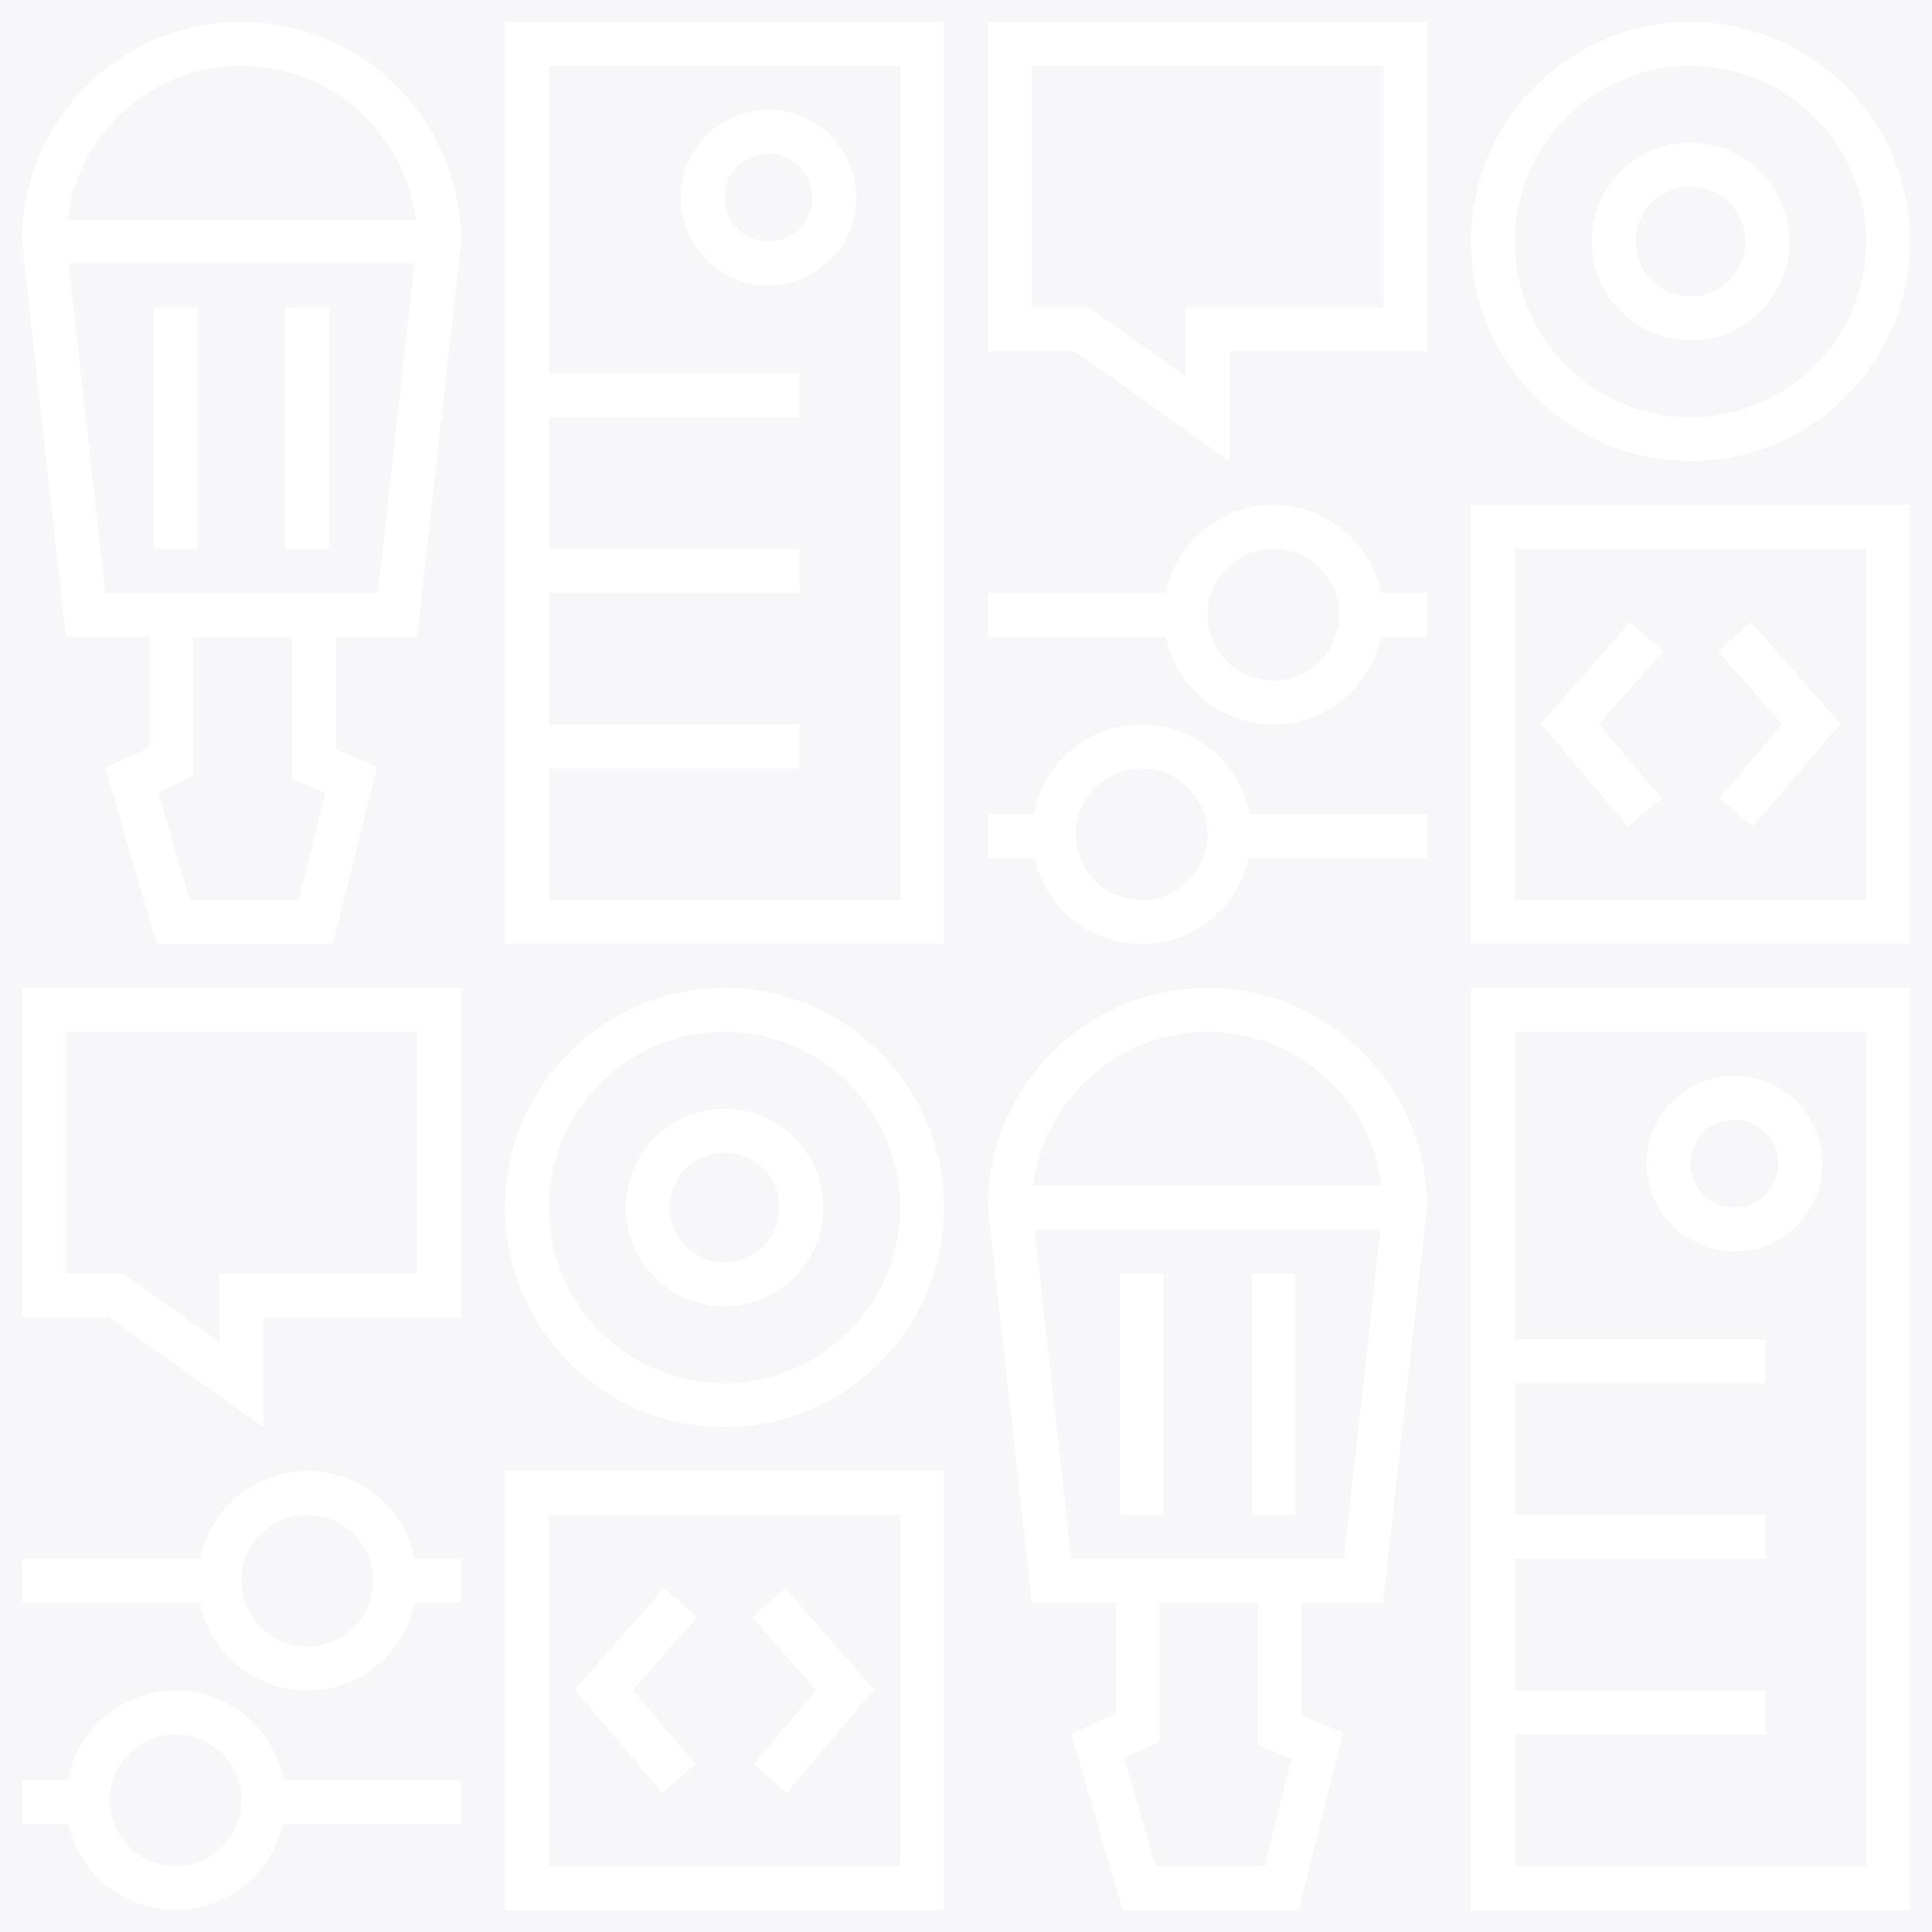 <?xml version="1.0" encoding="UTF-8"?>
<svg width="1056px" height="1056px" viewBox="0 0 1056 1056" version="1.1" xmlns="http://www.w3.org/2000/svg" xmlns:xlink="http://www.w3.org/1999/xlink">
    <!-- Generator: Sketch 46.2 (44496) - http://www.bohemiancoding.com/sketch -->
    <title>Group 2</title>
    <desc>Created with Sketch.</desc>
    <defs>
        <path d="M216,336 L240,120 C240,53.726 186.274,0 120,0 C53.726,0 0,53.726 0,120 L24,336 L216,336 Z" id="path-1"></path>
        <path d="M744,864 L768,648 C768,581.726 714.274,528 648,528 C581.726,528 528,581.726 528,648 L552,864 L744,864 Z" id="path-2"></path>
        <circle id="path-3" cx="684" cy="324" r="60"></circle>
        <circle id="path-4" cx="612" cy="444" r="60"></circle>
        <circle id="path-5" cx="156" cy="852" r="60"></circle>
        <circle id="path-6" cx="84" cy="972" r="60"></circle>
    </defs>
    <g id="Page-1" stroke="none" stroke-width="1" fill="none" fill-rule="evenodd">
        <g id="Artboard-Copy-9">
            <g id="Group-2">
                <rect id="Rectangle-5" fill="#F7F7F9" x="0" y="0" width="1056" height="1056"></rect>
                <g id="Group" transform="translate(12, 12)">
                    <rect id="Rectangle-7-Copy-13" stroke="#FFFFFF" stroke-width="24" transform="translate(384, 252) scale(1, -1) translate(-384, -252) " x="276" y="12" width="216" height="480"></rect>
                    <path d="M285,300 L413,300" id="Line-Copy-2" stroke="#FFFFFF" stroke-width="24" stroke-linecap="square"></path>
                    <path d="M285,396 L413,396" id="Line-Copy-4" stroke="#FFFFFF" stroke-width="24" stroke-linecap="square"></path>
                    <path d="M285,204 L413,204" id="Line-Copy-7" stroke="#FFFFFF" stroke-width="24" stroke-linecap="square"></path>
                    <circle id="Oval-2-Copy-21" stroke="#FFFFFF" stroke-width="24" transform="translate(408, 96) scale(1, -1) translate(-408, -96) " cx="408" cy="96" r="36"></circle>
                    <path d="M81.73,404.408 L81.73,284.5 L159.568,284.5 L159.568,405.76 L180,414.23 L160.541,492.068 L82.703,492.068 L60,414.23 L81.73,404.408 Z" id="Combined-Shape" stroke="#FFFFFF" stroke-width="24"></path>
                    <g id="Combined-Shape">
                        <use fill="#F7F7F9" fill-rule="evenodd" xlink:href="#path-1"></use>
                        <path stroke="#FFFFFF" stroke-width="24" d="M205.259,324 L227.998,119.352 C227.65,60.004 179.431,12 120,12 C60.569,12 12.35,60.004 12.002,119.352 L34.741,324 L205.259,324 Z"></path>
                    </g>
                    <path d="M156,156 L156,288" id="Line-Copy" stroke="#FFFFFF" stroke-width="24" fill="#FFFFFF"></path>
                    <path d="M84,156 L84,288" id="Line-Copy-5" stroke="#FFFFFF" stroke-width="24" fill="#FFFFFF"></path>
                    <path d="M8,120 L232,120" id="Line-Copy-3" stroke="#FFFFFF" stroke-width="24" fill="#FFFFFF"></path>
                    <rect id="Rectangle-7-Copy-13" stroke="#FFFFFF" stroke-width="24" transform="translate(912, 780) scale(1, -1) translate(-912, -780) " x="804" y="540" width="216" height="480"></rect>
                    <path d="M813,828 L941,828" id="Line-Copy-2" stroke="#FFFFFF" stroke-width="24" stroke-linecap="square"></path>
                    <path d="M813,924 L941,924" id="Line-Copy-4" stroke="#FFFFFF" stroke-width="24" stroke-linecap="square"></path>
                    <path d="M813,732 L941,732" id="Line-Copy-7" stroke="#FFFFFF" stroke-width="24" stroke-linecap="square"></path>
                    <circle id="Oval-2-Copy-21" stroke="#FFFFFF" stroke-width="24" transform="translate(936, 624) scale(1, -1) translate(-936, -624) " cx="936" cy="624" r="36"></circle>
                    <path d="M609.73,932.408 L609.73,812.5 L687.568,812.5 L687.568,933.76 L708,942.23 L688.541,1020.068 L610.703,1020.068 L588,942.23 L609.73,932.408 Z" id="Combined-Shape" stroke="#FFFFFF" stroke-width="24"></path>
                    <g id="Combined-Shape">
                        <use fill="#F7F7F9" fill-rule="evenodd" xlink:href="#path-2"></use>
                        <path stroke="#FFFFFF" stroke-width="24" d="M733.259,852 L755.998,647.352 C755.65,588.004 707.431,540 648,540 C588.569,540 540.35,588.004 540.002,647.352 L562.741,852 L733.259,852 Z"></path>
                    </g>
                    <path d="M684,684 L684,816" id="Line-Copy" stroke="#FFFFFF" stroke-width="24" fill="#FFFFFF"></path>
                    <path d="M612,684 L612,816" id="Line-Copy-5" stroke="#FFFFFF" stroke-width="24" fill="#FFFFFF"></path>
                    <path d="M536,648 L760,648" id="Line-Copy-3" stroke="#FFFFFF" stroke-width="24" fill="#FFFFFF"></path>
                    <path d="M528,324 L768,324" id="Line" stroke="#FFFFFF" stroke-width="24"></path>
                    <g id="Oval-2-Copy-19" transform="translate(684, 324) scale(1, -1) translate(-684, -324) ">
                        <use fill="#F7F7F9" fill-rule="evenodd" xlink:href="#path-3"></use>
                        <circle stroke="#FFFFFF" stroke-width="24" cx="684" cy="324" r="48"></circle>
                    </g>
                    <path d="M528,445 L768,445" id="Line-Copy" stroke="#FFFFFF" stroke-width="24"></path>
                    <g id="Oval-2-Copy-20" transform="translate(612, 444) scale(1, -1) translate(-612, -444) ">
                        <use fill="#F7F7F9" fill-rule="evenodd" xlink:href="#path-4"></use>
                        <circle stroke="#FFFFFF" stroke-width="24" cx="612" cy="444" r="48"></circle>
                    </g>
                    <circle id="Oval-2-Copy-20" stroke="#FFFFFF" stroke-width="24" transform="translate(912, 120) scale(1, -1) translate(-912, -120) " cx="912" cy="120" r="108"></circle>
                    <circle id="Oval-2-Copy-20" stroke="#FFFFFF" stroke-width="24" transform="translate(912, 120) scale(1, -1) translate(-912, -120) " cx="912" cy="120" r="42"></circle>
                    <path d="M540,168 L648,168 L648,216.783 L716.814,168 L756,168 L756,12 L540,12 L540,168 Z" id="Path" stroke="#FFFFFF" stroke-width="24" transform="translate(648, 120) scale(-1, 1) translate(-648, -120) "></path>
                    <rect id="Rectangle-7-Copy-14" stroke="#FFFFFF" stroke-width="24" transform="translate(912, 384) scale(1, -1) translate(-912, -384) " x="804" y="276" width="216" height="216"></rect>
                    <polyline id="Path-4" stroke="#FFFFFF" stroke-width="24" transform="translate(867, 384) rotate(-270) translate(-867, -384) " points="819 363 866.691 405 915 364.001"></polyline>
                    <polyline id="Path-4-Copy" stroke="#FFFFFF" stroke-width="24" transform="translate(957, 384) scale(-1, 1) rotate(-270) translate(-957, -384) " points="909 363 956.691 405 1005 364.001"></polyline>
                    <path d="M0,852 L240,852" id="Line" stroke="#FFFFFF" stroke-width="24"></path>
                    <g id="Oval-2-Copy-19" transform="translate(156, 852) scale(1, -1) translate(-156, -852) ">
                        <use fill="#F7F7F9" fill-rule="evenodd" xlink:href="#path-5"></use>
                        <circle stroke="#FFFFFF" stroke-width="24" cx="156" cy="852" r="48"></circle>
                    </g>
                    <path d="M0,973 L240,973" id="Line-Copy" stroke="#FFFFFF" stroke-width="24"></path>
                    <g id="Oval-2-Copy-20" transform="translate(84, 972) scale(1, -1) translate(-84, -972) ">
                        <use fill="#F7F7F9" fill-rule="evenodd" xlink:href="#path-6"></use>
                        <circle stroke="#FFFFFF" stroke-width="24" cx="84" cy="972" r="48"></circle>
                    </g>
                    <circle id="Oval-2-Copy-20" stroke="#FFFFFF" stroke-width="24" transform="translate(384, 648) scale(1, -1) translate(-384, -648) " cx="384" cy="648" r="108"></circle>
                    <circle id="Oval-2-Copy-20" stroke="#FFFFFF" stroke-width="24" transform="translate(384, 648) scale(1, -1) translate(-384, -648) " cx="384" cy="648" r="42"></circle>
                    <path d="M12,696 L108,696 L120,696 L120,744.783 L188.814,696 L228,696 L228,540 L12,540 L12,696 Z" id="Path" stroke="#FFFFFF" stroke-width="24" transform="translate(120, 648) scale(-1, 1) translate(-120, -648) "></path>
                    <rect id="Rectangle-7-Copy-14" stroke="#FFFFFF" stroke-width="24" transform="translate(384, 912) scale(1, -1) translate(-384, -912) " x="276" y="804" width="216" height="216"></rect>
                    <polyline id="Path-4" stroke="#FFFFFF" stroke-width="24" transform="translate(339, 912) rotate(-270) translate(-339, -912) " points="291 891 338.691 933 387 892.001"></polyline>
                    <polyline id="Path-4-Copy" stroke="#FFFFFF" stroke-width="24" transform="translate(429, 912) scale(-1, 1) rotate(-270) translate(-429, -912) " points="381 891 428.691 933 477 892.001"></polyline>
                </g>
            </g>
        </g>
    </g>
</svg>